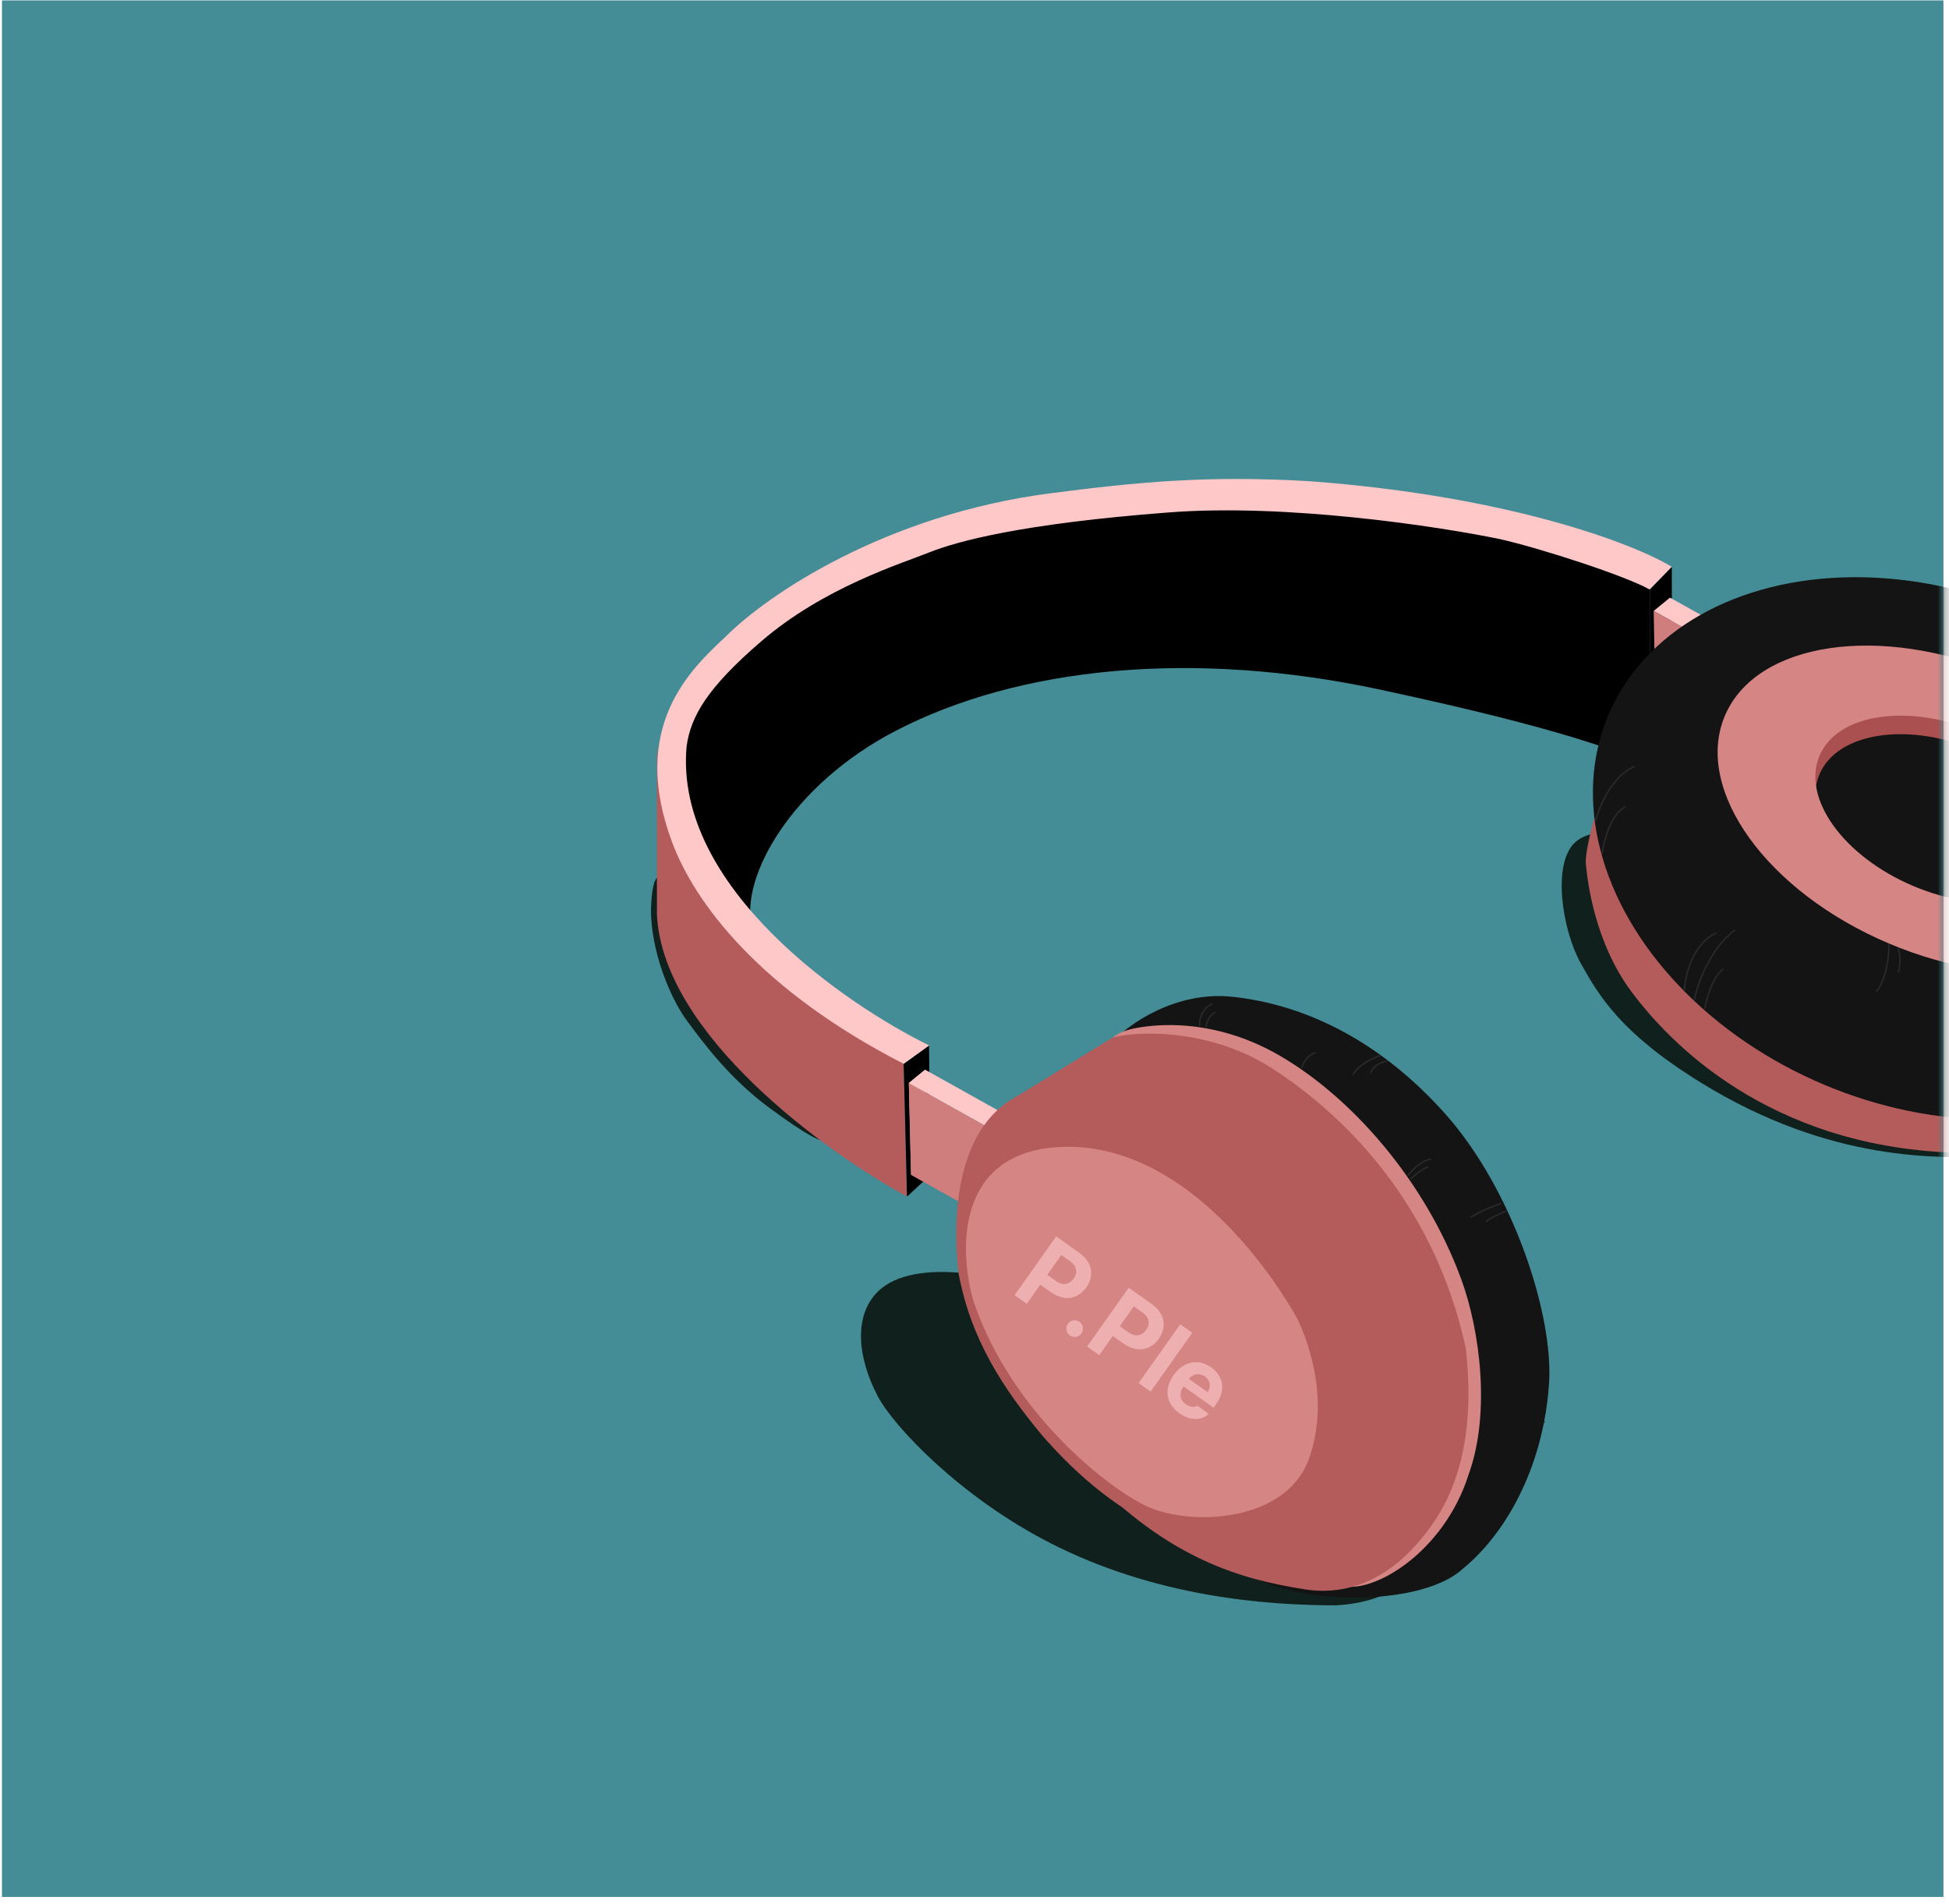 <svg width="259" height="253" viewBox="0 0 259 253" fill="none" xmlns="http://www.w3.org/2000/svg">
<rect x="0.262" y="0.053" width="258" height="252" fill="#448D97"/>
<mask id="mask0_531_8436" style="mask-type:alpha" maskUnits="userSpaceOnUse" x="0" y="0" width="259" height="253">
<rect x="0.262" y="0.053" width="258" height="252" fill="#D6895E"/>
</mask>
<g mask="url(#mask0_531_8436)">
<path d="M139.433 204.961C153.497 212.194 168.197 213.305 177.532 213.305C185.312 212.865 188.156 209.139 187.894 207.524C187.419 204.592 188.45 202.764 184.403 198.368C180.355 193.972 156.773 178.954 145.334 174.008C133.895 169.063 121.39 166.935 116.649 171.627C113.359 174.884 114.001 180.502 116.649 185.534C118.702 189.442 127.432 198.789 139.433 204.961Z" fill="#10201C"/>
<path d="M225.93 143.792C243.557 154.697 258.003 153.74 264.203 153.74C274.728 153.417 278.205 148.72 277.963 147.307C277.522 144.744 278.478 143.145 274.728 139.301C270.978 135.457 249.128 122.325 238.529 118.001L238.481 117.981C227.887 113.659 213.67 107.858 209.284 111.955C206.236 114.803 207.606 123.588 210.06 127.988C212.513 132.389 215.436 137.3 225.93 143.792Z" fill="#10201C"/>
<path d="M91.278 135.612C89.075 132.629 86.504 126.469 86.504 120.816C86.802 113.032 88.852 118.056 90.406 118.056C91.96 118.056 95.527 124.532 96.564 130.002C97.6 135.471 122.229 161.998 102.158 147.141C96.936 143.276 93.448 138.552 91.308 135.653L91.278 135.612Z" fill="#10201C"/>
<path d="M87.297 121.491C88.043 137.428 109.742 153.118 120.499 158.97L120.068 140.916C116.508 138.457 108.322 133.616 98.234 124.629C90.163 117.44 87.58 104.622 87.297 99.111V121.491Z" fill="#B45B5B"/>
<path d="M120.531 159.001L120.086 141.358L123.456 138.912L123.64 156.113L120.531 159.001Z" fill="black"/>
<path d="M121.067 156.121L120.77 143.904L122.934 142.133L123.1 154.281L121.067 156.121Z" fill="#A3A3A3"/>
<path d="M121.067 156.116L120.77 143.898L130.958 149.595L129.523 160.848L121.067 156.116Z" fill="#D07D7D"/>
<path d="M246.312 85.754C246.327 84.39 246.057 81.245 244.857 79.572" stroke="#29292C" stroke-width="0.2" stroke-linecap="round"/>
<path d="M247.129 85.529C247.416 83.999 247.656 80.329 246.311 77.893" stroke="#29292C" stroke-width="0.2" stroke-linecap="round"/>
<path d="M194.456 208.153C194.004 208.476 192.636 208.824 190.777 207.637" stroke="#29292C" stroke-width="0.2" stroke-linecap="round"/>
<path d="M195.699 207.09C195.266 207.324 194.161 207.564 193.207 206.654" stroke="#29292C" stroke-width="0.2" stroke-linecap="round"/>
<path d="M205.184 188.936C204.533 189.098 202.604 189.325 200.09 188.936" stroke="#29292C" stroke-width="0.2" stroke-linecap="round"/>
<path d="M205.347 187.635C204.661 187.815 202.867 188.068 201.176 187.635" stroke="#29292C" stroke-width="0.2" stroke-linecap="round"/>
<path d="M194.279 198.85C194.686 199.555 195.917 201.039 197.582 201.326" stroke="#29292C" stroke-width="0.2" stroke-linecap="round"/>
<path d="M194.676 198.023C194.915 198.597 195.774 199.796 197.296 199.997" stroke="#29292C" stroke-width="0.2" stroke-linecap="round"/>
<path d="M163.754 132.444C156.222 131.647 149.983 136.099 147.805 138.424C153.933 158.177 162.119 199.302 163.005 205.416C164.113 213.059 187.609 214.672 194.365 208.47C199.874 203.991 205.029 195.334 205.843 183.947C206.507 174.648 200.969 158.029 192.108 148.061C183.247 138.093 173.168 133.44 163.754 132.444Z" fill="#141414"/>
<path d="M150.184 136.773C146.92 137.583 146.693 139.657 145.633 141.018C155.902 163.959 174.771 209.606 178.134 210.663C182.338 211.985 191.92 206.283 195.175 195.878C198.101 187.831 196.68 176.782 194.193 169.999C189.387 156.89 179.623 145.799 170.019 140.244C160.232 134.582 151.632 136.413 150.184 136.773Z" fill="#D68585"/>
<path d="M147.855 137.861L133.584 146.622C133.452 159.124 135.407 186.442 144.289 195.699C155.392 207.27 165.009 209.851 173.375 211.18C181.741 212.509 187.032 206.662 188.612 204.767L188.657 204.713C190.9 202.024 196.614 195.173 194.785 179.145C190.456 159.177 177.779 147.569 168.964 141.908C161.154 136.894 151.75 136.842 147.855 137.861Z" fill="#B45B5B"/>
<path d="M131.083 149.659L120.77 143.904L122.934 142.133L133.116 147.819L131.083 149.659Z" fill="#FFC8C8"/>
<path d="M219.248 101.633L219.244 78.306L222.166 75.312L222.171 98.875L219.248 101.633Z" fill="black"/>
<path d="M119.025 97.107C105.208 104.272 98.318 116.557 99.911 123.139C94.713 117.929 92.805 115.325 92.303 112.894C90.71 107.235 87.66 97.769 95.306 90.023C104.863 80.34 116.385 74.498 133.658 70.419C148.184 66.99 167.901 65.682 186.632 68.223C201.858 70.288 215.432 75.001 219.247 77.809V101.405C213.864 99.657 208.662 97.062 183.511 91.655C158.36 86.249 135.343 88.644 119.025 97.107Z" fill="black"/>
<path d="M141.142 144.114C126.949 144.92 126.432 160.994 127.37 169.102C128.979 178.016 133.392 184.585 138.462 190.691C154.583 209.269 169.421 206.249 172.775 204.497C176.326 202.642 184.932 194.766 182.56 181.509C180.737 171.323 172.001 160.489 168.218 156.646C164.37 152.736 154.311 143.367 141.142 144.114Z" fill="#B45B5B"/>
<path d="M141.591 152.382C126.901 152.612 127.357 166.257 129.421 173.05C134.463 187.816 147.513 198.024 152.681 200.268C158.553 202.817 171.044 202.212 173.996 193.715C176.949 185.217 173.241 177.06 172.542 175.523C172.185 174.736 159.955 152.094 141.591 152.382Z" fill="#D68585"/>
<path d="M230.071 86.934L219.758 81.179L221.922 79.408L232.104 85.094L230.071 86.934Z" fill="#FFC8C8"/>
<path d="M220.055 97.497L219.758 81.176L229.947 86.872L228.511 102.229L220.055 97.497Z" fill="#D07D7D"/>
<path d="M123.482 138.906L120.083 141.352C101.09 131.613 92.355 120.072 89.304 111.881C83.62 96.629 91.675 89.02 96.412 84.613C101.867 79.103 117.589 68.399 139.578 65.547C151.195 64.04 160.449 63.147 174.03 63.94C200.861 65.944 217.284 72.343 222.155 75.311L219.212 78.328C216.094 76.547 204.83 72.877 199.355 71.64C191.245 69.956 171.094 66.886 155.372 68.084C135.72 69.581 127.182 71.922 123.439 73.419C119.695 74.916 109.536 78.036 101.239 85.148C93.802 91.523 91.831 95.27 91.253 99.061C89.436 117.927 112.65 133.648 123.482 138.906Z" fill="#FFC8C8"/>
<path d="M210.742 114.834C210.566 112.989 212.205 107.26 213.047 104.627L215.572 109.347L227.208 127.239C235.111 131.996 251.006 141.575 251.357 141.838C251.708 142.102 271.847 140.924 281.873 140.302C286.52 136.935 295.418 131.3 293.838 135.691C291.862 141.18 283.519 154.132 259.26 153.145C235.001 152.157 221.916 138.674 216.754 131.707C211.915 125.178 210.962 117.14 210.742 114.834Z" fill="#B45B5B"/>
<ellipse cx="255.615" cy="112.723" rx="45.471" ry="34.071" transform="rotate(22.898 255.615 112.723)" fill="#141414"/>
<path d="M226.564 134.013C226.754 132.766 227.494 129.978 228.945 128.801" stroke="#29292C" stroke-width="0.2" stroke-linecap="round"/>
<ellipse cx="256.465" cy="107.049" rx="21.338" ry="12.968" transform="rotate(22.898 256.465 107.049)" fill="#AB5050"/>
<ellipse cx="258.586" cy="109.991" rx="18.239" ry="11.084" transform="rotate(22.898 258.586 109.991)" fill="#141414"/>
<path fill-rule="evenodd" clip-rule="evenodd" d="M251.047 125.377C267.272 132.23 283.8 129.792 287.965 119.933C292.129 110.073 282.353 96.525 266.129 89.672C249.905 82.819 233.376 85.257 229.212 95.116C225.047 104.976 234.823 118.524 251.047 125.377ZM254.276 117.736C263.555 121.656 273.008 120.262 275.39 114.622C277.772 108.983 272.181 101.234 262.901 97.315C253.622 93.395 244.169 94.79 241.787 100.429C239.405 106.068 244.996 113.817 254.276 117.736Z" fill="#D68585"/>
<path d="M212.029 109.067C212.508 107.207 214.199 103.164 217.127 101.875" stroke="#29292C" stroke-width="0.2" stroke-linecap="round"/>
<path d="M212.912 113.391C213.139 111.729 214.056 108.177 215.915 107.271" stroke="#29292C" stroke-width="0.2" stroke-linecap="round"/>
<path d="M225.152 132.882C225.549 130.842 227.17 126.14 230.478 123.646" stroke="#29292C" stroke-width="0.2" stroke-linecap="round"/>
<path d="M223.818 131.611C223.924 129.672 224.912 125.432 228.024 123.986" stroke="#29292C" stroke-width="0.2" stroke-linecap="round"/>
<path d="M251.009 125.48C251.043 126.806 250.768 129.91 249.398 131.723" stroke="#29292C" stroke-width="0.2" stroke-linecap="round"/>
<path d="M252.279 126.031C252.43 126.568 252.642 127.945 252.279 129.153" stroke="#29292C" stroke-width="0.2" stroke-linecap="round"/>
<path d="M184.304 141.006C183.734 141.086 182.507 141.502 182.154 142.519" stroke="#29292C" stroke-width="0.2" stroke-linecap="round"/>
<path d="M183.375 140.252C182.493 140.555 180.547 141.479 179.822 142.748" stroke="#29292C" stroke-width="0.2" stroke-linecap="round"/>
<path d="M199.424 159.934C198.754 160.139 197.025 160.782 195.477 161.712" stroke="#29292C" stroke-width="0.2" stroke-linecap="round"/>
<path d="M200.181 160.93C199.665 161.103 198.413 161.616 197.535 162.287" stroke="#29292C" stroke-width="0.2" stroke-linecap="round"/>
<path d="M159.419 136.269C159.349 135.608 159.58 134.108 161.067 133.398" stroke="#29292C" stroke-width="0.2" stroke-linecap="round"/>
<path d="M160.262 136.522C160.305 136.029 160.601 134.942 161.446 134.537" stroke="#29292C" stroke-width="0.2" stroke-linecap="round"/>
<path d="M172.977 141.885C173.174 141.294 173.813 140.068 174.793 139.9" stroke="#29292C" stroke-width="0.2" stroke-linecap="round"/>
<path d="M187.123 156.162C187.602 155.529 188.871 154.213 190.122 154.01" stroke="#29292C" stroke-width="0.2" stroke-linecap="round"/>
<path d="M187.461 156.67C187.912 156.219 188.999 155.267 189.742 155.064" stroke="#29292C" stroke-width="0.2" stroke-linecap="round"/>
<path d="M134.824 172.097L140.355 164.285L143.42 166.455C145.195 167.712 145.439 169.529 144.35 171.066C143.246 172.626 141.45 172.966 139.648 171.69L138.246 170.697L136.443 173.243L134.824 172.097ZM139.17 169.391L140.314 170.201C141.274 170.881 142.126 170.674 142.678 169.882C143.233 169.109 143.135 168.254 142.178 167.568L141.034 166.758L139.17 169.391Z" fill="#EDAFAF"/>
<path d="M142.179 177.451C141.672 177.092 141.548 176.397 141.914 175.903C142.255 175.399 142.952 175.284 143.455 175.649C143.939 175.983 144.068 176.682 143.716 177.178C143.361 177.68 142.659 177.791 142.179 177.451Z" fill="#EDAFAF"/>
<path d="M144.46 178.92L149.991 171.108L153.056 173.277C154.831 174.534 155.075 176.351 153.986 177.889C152.882 179.448 151.086 179.788 149.284 178.512L147.881 177.519L146.078 180.066L144.46 178.92ZM148.806 176.214L149.95 177.023C150.91 177.703 151.761 177.496 152.314 176.705C152.869 175.932 152.77 175.076 151.814 174.391L150.67 173.581L148.806 176.214Z" fill="#EDAFAF"/>
<path d="M158.44 177.09L152.909 184.902L151.312 183.771L156.843 175.959L158.44 177.09Z" fill="#EDAFAF"/>
<path d="M156.72 187.779C154.927 186.501 154.648 184.562 155.967 182.71C157.242 180.899 159.226 180.465 160.941 181.679C162.479 182.768 163.005 184.599 161.592 186.595L161.271 187.048L157.268 184.214C156.641 185.098 156.779 186.014 157.6 186.604C158.149 186.984 158.706 187.022 159.11 186.782L160.632 187.859C159.637 188.783 158.17 188.797 156.72 187.779ZM157.978 183.21L160.471 184.975C160.97 184.259 160.841 183.399 160.125 182.9C159.396 182.375 158.488 182.559 157.978 183.21Z" fill="#EDAFAF"/>
</g>
</svg>
